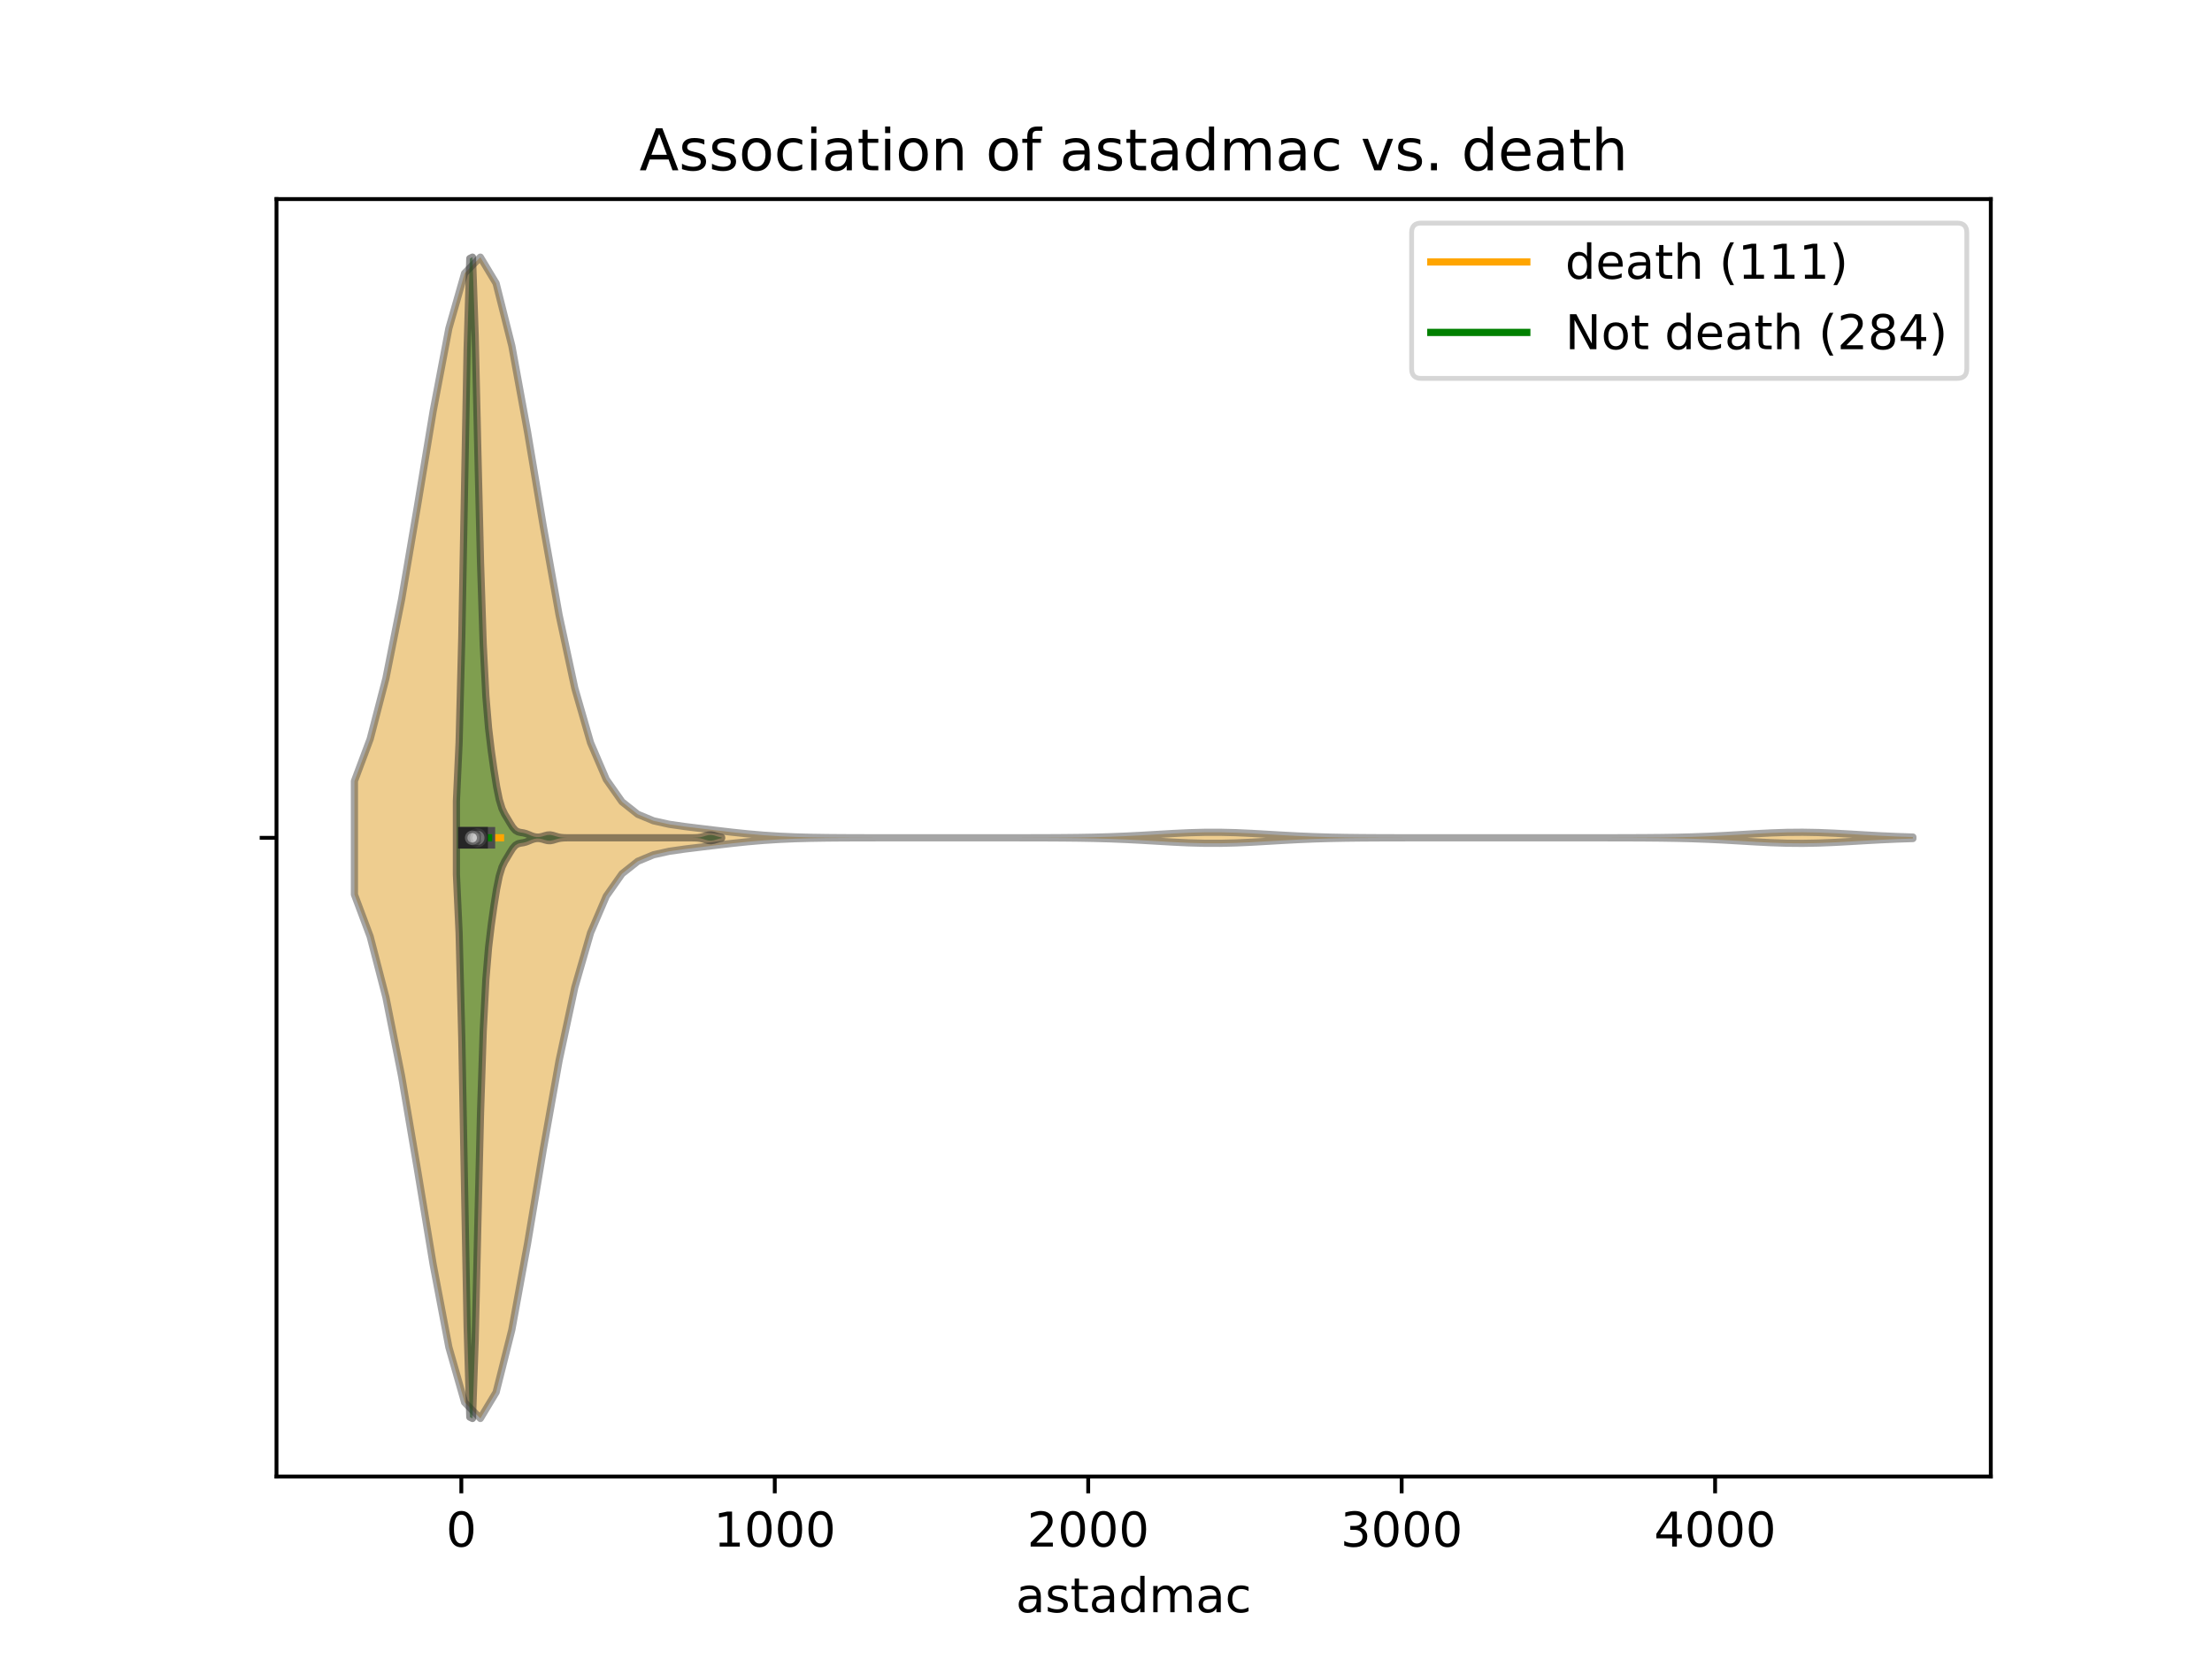<?xml version="1.0" encoding="utf-8" standalone="no"?>
<!DOCTYPE svg PUBLIC "-//W3C//DTD SVG 1.1//EN"
  "http://www.w3.org/Graphics/SVG/1.1/DTD/svg11.dtd">
<!-- Created with matplotlib (https://matplotlib.org/) -->
<svg height="345.6pt" version="1.1" viewBox="0 0 460.8 345.6" width="460.8pt" xmlns="http://www.w3.org/2000/svg" xmlns:xlink="http://www.w3.org/1999/xlink">
 <defs>
  <style type="text/css">
*{stroke-linecap:butt;stroke-linejoin:round;}
  </style>
 </defs>
 <g id="figure_1">
  <g id="patch_1">
   <path d="M 0 345.6 
L 460.8 345.6 
L 460.8 0 
L 0 0 
z
" style="fill:#ffffff;"/>
  </g>
  <g id="axes_1">
   <g id="patch_2">
    <path d="M 57.6 307.584 
L 414.72 307.584 
L 414.72 41.472 
L 57.6 41.472 
z
" style="fill:#ffffff;"/>
   </g>
   <g id="PolyCollection_1">
    <defs>
     <path d="M 73.833 -159.259 
L 73.833 -182.885 
L 77.112 -191.647 
L 80.391 -204.292 
L 83.671 -220.801 
L 86.95 -240.101 
L 90.229 -259.94 
L 93.509 -277.203 
L 96.788 -288.679 
L 100.067 -292.032 
L 103.347 -286.584 
L 106.626 -273.542 
L 109.905 -255.574 
L 113.185 -235.929 
L 116.464 -217.51 
L 119.743 -202.235 
L 123.023 -190.87 
L 126.302 -183.228 
L 129.581 -178.566 
L 132.861 -175.967 
L 136.14 -174.608 
L 139.42 -173.881 
L 142.699 -173.411 
L 145.978 -173.01 
L 149.258 -172.616 
L 152.537 -172.233 
L 155.816 -171.89 
L 159.096 -171.609 
L 162.375 -171.4 
L 165.654 -171.259 
L 168.934 -171.171 
L 172.213 -171.12 
L 175.492 -171.094 
L 178.772 -171.081 
L 182.051 -171.076 
L 185.33 -171.073 
L 188.61 -171.072 
L 191.889 -171.072 
L 195.168 -171.072 
L 198.448 -171.072 
L 201.727 -171.072 
L 205.006 -171.072 
L 208.286 -171.073 
L 211.565 -171.075 
L 214.844 -171.079 
L 218.124 -171.087 
L 221.403 -171.106 
L 224.682 -171.14 
L 227.962 -171.199 
L 231.241 -171.291 
L 234.52 -171.421 
L 237.8 -171.589 
L 241.079 -171.78 
L 244.358 -171.969 
L 247.638 -172.124 
L 250.917 -172.213 
L 254.196 -172.219 
L 257.476 -172.138 
L 260.755 -171.989 
L 264.034 -171.802 
L 267.314 -171.61 
L 270.593 -171.439 
L 273.872 -171.304 
L 277.152 -171.207 
L 280.431 -171.145 
L 283.71 -171.109 
L 286.99 -171.089 
L 290.269 -171.079 
L 293.548 -171.075 
L 296.828 -171.073 
L 300.107 -171.072 
L 303.386 -171.072 
L 306.666 -171.072 
L 309.945 -171.072 
L 313.224 -171.072 
L 316.504 -171.072 
L 319.783 -171.072 
L 323.062 -171.072 
L 326.342 -171.072 
L 329.621 -171.073 
L 332.9 -171.074 
L 336.18 -171.077 
L 339.459 -171.085 
L 342.739 -171.1 
L 346.018 -171.129 
L 349.297 -171.181 
L 352.577 -171.264 
L 355.856 -171.384 
L 359.135 -171.543 
L 362.415 -171.73 
L 365.694 -171.923 
L 368.973 -172.089 
L 372.253 -172.198 
L 375.532 -172.226 
L 378.811 -172.166 
L 382.091 -172.032 
L 385.37 -171.852 
L 388.649 -171.658 
L 391.929 -171.48 
L 395.208 -171.334 
L 398.487 -171.228 
L 398.487 -170.916 
L 398.487 -170.916 
L 395.208 -170.81 
L 391.929 -170.664 
L 388.649 -170.486 
L 385.37 -170.292 
L 382.091 -170.112 
L 378.811 -169.978 
L 375.532 -169.918 
L 372.253 -169.946 
L 368.973 -170.055 
L 365.694 -170.221 
L 362.415 -170.414 
L 359.135 -170.601 
L 355.856 -170.76 
L 352.577 -170.88 
L 349.297 -170.963 
L 346.018 -171.015 
L 342.739 -171.044 
L 339.459 -171.059 
L 336.18 -171.067 
L 332.9 -171.07 
L 329.621 -171.071 
L 326.342 -171.072 
L 323.062 -171.072 
L 319.783 -171.072 
L 316.504 -171.072 
L 313.224 -171.072 
L 309.945 -171.072 
L 306.666 -171.072 
L 303.386 -171.072 
L 300.107 -171.072 
L 296.828 -171.071 
L 293.548 -171.069 
L 290.269 -171.065 
L 286.99 -171.055 
L 283.71 -171.035 
L 280.431 -170.999 
L 277.152 -170.937 
L 273.872 -170.84 
L 270.593 -170.705 
L 267.314 -170.534 
L 264.034 -170.342 
L 260.755 -170.155 
L 257.476 -170.006 
L 254.196 -169.925 
L 250.917 -169.931 
L 247.638 -170.02 
L 244.358 -170.175 
L 241.079 -170.364 
L 237.8 -170.555 
L 234.52 -170.723 
L 231.241 -170.853 
L 227.962 -170.945 
L 224.682 -171.004 
L 221.403 -171.038 
L 218.124 -171.057 
L 214.844 -171.065 
L 211.565 -171.069 
L 208.286 -171.071 
L 205.006 -171.072 
L 201.727 -171.072 
L 198.448 -171.072 
L 195.168 -171.072 
L 191.889 -171.072 
L 188.61 -171.072 
L 185.33 -171.071 
L 182.051 -171.068 
L 178.772 -171.063 
L 175.492 -171.05 
L 172.213 -171.024 
L 168.934 -170.973 
L 165.654 -170.885 
L 162.375 -170.744 
L 159.096 -170.535 
L 155.816 -170.254 
L 152.537 -169.911 
L 149.258 -169.528 
L 145.978 -169.134 
L 142.699 -168.733 
L 139.42 -168.263 
L 136.14 -167.536 
L 132.861 -166.177 
L 129.581 -163.578 
L 126.302 -158.916 
L 123.023 -151.274 
L 119.743 -139.909 
L 116.464 -124.634 
L 113.185 -106.215 
L 109.905 -86.57 
L 106.626 -68.602 
L 103.347 -55.56 
L 100.067 -50.112 
L 96.788 -53.465 
L 93.509 -64.941 
L 90.229 -82.204 
L 86.95 -102.043 
L 83.671 -121.343 
L 80.391 -137.852 
L 77.112 -150.497 
L 73.833 -159.259 
z
" id="mca52524397" style="stroke:#4c4c4c;stroke-opacity:0.5;stroke-width:1.5;"/>
    </defs>
    <g clip-path="url(#pc59c4e4e26)">
     <use style="fill:#df9c20;fill-opacity:0.5;stroke:#4c4c4c;stroke-opacity:0.5;stroke-width:1.5;" x="0" xlink:href="#mca52524397" y="345.6"/>
    </g>
   </g>
   <g id="PolyCollection_2">
    <defs>
     <path d="M 95.08 -163.425 
L 95.08 -178.719 
L 95.638 -190.871 
L 96.196 -212.736 
L 96.754 -242.799 
L 97.312 -272.95 
L 97.87 -291.759 
L 98.428 -292.032 
L 98.987 -275.699 
L 99.545 -251.487 
L 100.103 -228.445 
L 100.661 -211.375 
L 101.219 -200.554 
L 101.777 -193.917 
L 102.336 -189.236 
L 102.894 -185.257 
L 103.452 -181.762 
L 104.01 -179.022 
L 104.568 -177.183 
L 105.126 -176.017 
L 105.685 -175.094 
L 106.243 -174.155 
L 106.801 -173.269 
L 107.359 -172.633 
L 107.917 -172.307 
L 108.475 -172.179 
L 109.033 -172.092 
L 109.592 -171.947 
L 110.15 -171.731 
L 110.708 -171.495 
L 111.266 -171.307 
L 111.824 -171.213 
L 112.382 -171.23 
L 112.941 -171.344 
L 113.499 -171.511 
L 114.057 -171.65 
L 114.615 -171.679 
L 115.173 -171.577 
L 115.731 -171.406 
L 116.29 -171.247 
L 116.848 -171.145 
L 117.406 -171.096 
L 117.964 -171.078 
L 118.522 -171.073 
L 119.08 -171.072 
L 119.639 -171.072 
L 120.197 -171.072 
L 120.755 -171.072 
L 121.313 -171.072 
L 121.871 -171.072 
L 122.429 -171.072 
L 122.987 -171.072 
L 123.546 -171.072 
L 124.104 -171.072 
L 124.662 -171.072 
L 125.22 -171.072 
L 125.778 -171.072 
L 126.336 -171.072 
L 126.895 -171.072 
L 127.453 -171.072 
L 128.011 -171.072 
L 128.569 -171.072 
L 129.127 -171.072 
L 129.685 -171.072 
L 130.244 -171.072 
L 130.802 -171.072 
L 131.36 -171.072 
L 131.918 -171.072 
L 132.476 -171.072 
L 133.034 -171.072 
L 133.592 -171.072 
L 134.151 -171.072 
L 134.709 -171.072 
L 135.267 -171.072 
L 135.825 -171.072 
L 136.383 -171.072 
L 136.941 -171.072 
L 137.5 -171.072 
L 138.058 -171.072 
L 138.616 -171.072 
L 139.174 -171.072 
L 139.732 -171.072 
L 140.29 -171.072 
L 140.849 -171.072 
L 141.407 -171.072 
L 141.965 -171.072 
L 142.523 -171.072 
L 143.081 -171.072 
L 143.639 -171.073 
L 144.198 -171.075 
L 144.756 -171.084 
L 145.314 -171.113 
L 145.872 -171.184 
L 146.43 -171.314 
L 146.988 -171.487 
L 147.546 -171.637 
L 148.105 -171.683 
L 148.663 -171.596 
L 149.221 -171.429 
L 149.779 -171.265 
L 150.337 -171.155 
L 150.337 -170.989 
L 150.337 -170.989 
L 149.779 -170.879 
L 149.221 -170.715 
L 148.663 -170.548 
L 148.105 -170.461 
L 147.546 -170.507 
L 146.988 -170.657 
L 146.43 -170.83 
L 145.872 -170.96 
L 145.314 -171.031 
L 144.756 -171.06 
L 144.198 -171.069 
L 143.639 -171.071 
L 143.081 -171.072 
L 142.523 -171.072 
L 141.965 -171.072 
L 141.407 -171.072 
L 140.849 -171.072 
L 140.29 -171.072 
L 139.732 -171.072 
L 139.174 -171.072 
L 138.616 -171.072 
L 138.058 -171.072 
L 137.5 -171.072 
L 136.941 -171.072 
L 136.383 -171.072 
L 135.825 -171.072 
L 135.267 -171.072 
L 134.709 -171.072 
L 134.151 -171.072 
L 133.592 -171.072 
L 133.034 -171.072 
L 132.476 -171.072 
L 131.918 -171.072 
L 131.36 -171.072 
L 130.802 -171.072 
L 130.244 -171.072 
L 129.685 -171.072 
L 129.127 -171.072 
L 128.569 -171.072 
L 128.011 -171.072 
L 127.453 -171.072 
L 126.895 -171.072 
L 126.336 -171.072 
L 125.778 -171.072 
L 125.22 -171.072 
L 124.662 -171.072 
L 124.104 -171.072 
L 123.546 -171.072 
L 122.987 -171.072 
L 122.429 -171.072 
L 121.871 -171.072 
L 121.313 -171.072 
L 120.755 -171.072 
L 120.197 -171.072 
L 119.639 -171.072 
L 119.08 -171.072 
L 118.522 -171.071 
L 117.964 -171.066 
L 117.406 -171.048 
L 116.848 -170.999 
L 116.29 -170.897 
L 115.731 -170.738 
L 115.173 -170.567 
L 114.615 -170.465 
L 114.057 -170.494 
L 113.499 -170.633 
L 112.941 -170.8 
L 112.382 -170.914 
L 111.824 -170.931 
L 111.266 -170.837 
L 110.708 -170.649 
L 110.15 -170.413 
L 109.592 -170.197 
L 109.033 -170.052 
L 108.475 -169.965 
L 107.917 -169.837 
L 107.359 -169.511 
L 106.801 -168.875 
L 106.243 -167.989 
L 105.685 -167.05 
L 105.126 -166.127 
L 104.568 -164.961 
L 104.01 -163.122 
L 103.452 -160.382 
L 102.894 -156.887 
L 102.336 -152.908 
L 101.777 -148.227 
L 101.219 -141.59 
L 100.661 -130.769 
L 100.103 -113.699 
L 99.545 -90.657 
L 98.987 -66.445 
L 98.428 -50.112 
L 97.87 -50.385 
L 97.312 -69.194 
L 96.754 -99.345 
L 96.196 -129.408 
L 95.638 -151.273 
L 95.08 -163.425 
z
" id="mc58bfc6f1c" style="stroke:#262626;stroke-opacity:0.5;stroke-width:1.5;"/>
    </defs>
    <g clip-path="url(#pc59c4e4e26)">
     <use style="fill:#107010;fill-opacity:0.5;stroke:#262626;stroke-opacity:0.5;stroke-width:1.5;" x="0" xlink:href="#mc58bfc6f1c" y="345.6"/>
    </g>
   </g>
   <g id="matplotlib.axis_1">
    <g id="xtick_1">
     <g id="line2d_1">
      <defs>
       <path d="M 0 0 
L 0 3.5 
" id="ma79bd27749" style="stroke:#000000;stroke-width:0.8;"/>
      </defs>
      <g>
       <use style="stroke:#000000;stroke-width:0.8;" x="96.104" xlink:href="#ma79bd27749" y="307.584"/>
      </g>
     </g>
     <g id="text_1">
      <!-- 0 -->
      <defs>
       <path d="M 31.781 66.406 
Q 24.172 66.406 20.328 58.906 
Q 16.5 51.422 16.5 36.375 
Q 16.5 21.391 20.328 13.891 
Q 24.172 6.391 31.781 6.391 
Q 39.453 6.391 43.281 13.891 
Q 47.125 21.391 47.125 36.375 
Q 47.125 51.422 43.281 58.906 
Q 39.453 66.406 31.781 66.406 
z
M 31.781 74.219 
Q 44.047 74.219 50.516 64.516 
Q 56.984 54.828 56.984 36.375 
Q 56.984 17.969 50.516 8.266 
Q 44.047 -1.422 31.781 -1.422 
Q 19.531 -1.422 13.062 8.266 
Q 6.594 17.969 6.594 36.375 
Q 6.594 54.828 13.062 64.516 
Q 19.531 74.219 31.781 74.219 
z
" id="DejaVuSans-48"/>
      </defs>
      <g transform="translate(92.922 322.182)scale(0.1 -0.1)">
       <use xlink:href="#DejaVuSans-48"/>
      </g>
     </g>
    </g>
    <g id="xtick_2">
     <g id="line2d_2">
      <g>
       <use style="stroke:#000000;stroke-width:0.8;" x="161.399" xlink:href="#ma79bd27749" y="307.584"/>
      </g>
     </g>
     <g id="text_2">
      <!-- 1000 -->
      <defs>
       <path d="M 12.406 8.297 
L 28.516 8.297 
L 28.516 63.922 
L 10.984 60.406 
L 10.984 69.391 
L 28.422 72.906 
L 38.281 72.906 
L 38.281 8.297 
L 54.391 8.297 
L 54.391 0 
L 12.406 0 
z
" id="DejaVuSans-49"/>
      </defs>
      <g transform="translate(148.674 322.182)scale(0.1 -0.1)">
       <use xlink:href="#DejaVuSans-49"/>
       <use x="63.623" xlink:href="#DejaVuSans-48"/>
       <use x="127.246" xlink:href="#DejaVuSans-48"/>
       <use x="190.869" xlink:href="#DejaVuSans-48"/>
      </g>
     </g>
    </g>
    <g id="xtick_3">
     <g id="line2d_3">
      <g>
       <use style="stroke:#000000;stroke-width:0.8;" x="226.695" xlink:href="#ma79bd27749" y="307.584"/>
      </g>
     </g>
     <g id="text_3">
      <!-- 2000 -->
      <defs>
       <path d="M 19.188 8.297 
L 53.609 8.297 
L 53.609 0 
L 7.328 0 
L 7.328 8.297 
Q 12.938 14.109 22.625 23.891 
Q 32.328 33.688 34.812 36.531 
Q 39.547 41.844 41.422 45.531 
Q 43.312 49.219 43.312 52.781 
Q 43.312 58.594 39.234 62.25 
Q 35.156 65.922 28.609 65.922 
Q 23.969 65.922 18.812 64.312 
Q 13.672 62.703 7.812 59.422 
L 7.812 69.391 
Q 13.766 71.781 18.938 73 
Q 24.125 74.219 28.422 74.219 
Q 39.75 74.219 46.484 68.547 
Q 53.219 62.891 53.219 53.422 
Q 53.219 48.922 51.531 44.891 
Q 49.859 40.875 45.406 35.406 
Q 44.188 33.984 37.641 27.219 
Q 31.109 20.453 19.188 8.297 
z
" id="DejaVuSans-50"/>
      </defs>
      <g transform="translate(213.97 322.182)scale(0.1 -0.1)">
       <use xlink:href="#DejaVuSans-50"/>
       <use x="63.623" xlink:href="#DejaVuSans-48"/>
       <use x="127.246" xlink:href="#DejaVuSans-48"/>
       <use x="190.869" xlink:href="#DejaVuSans-48"/>
      </g>
     </g>
    </g>
    <g id="xtick_4">
     <g id="line2d_4">
      <g>
       <use style="stroke:#000000;stroke-width:0.8;" x="291.991" xlink:href="#ma79bd27749" y="307.584"/>
      </g>
     </g>
     <g id="text_4">
      <!-- 3000 -->
      <defs>
       <path d="M 40.578 39.312 
Q 47.656 37.797 51.625 33 
Q 55.609 28.219 55.609 21.188 
Q 55.609 10.406 48.188 4.484 
Q 40.766 -1.422 27.094 -1.422 
Q 22.516 -1.422 17.656 -0.516 
Q 12.797 0.391 7.625 2.203 
L 7.625 11.719 
Q 11.719 9.328 16.594 8.109 
Q 21.484 6.891 26.812 6.891 
Q 36.078 6.891 40.938 10.547 
Q 45.797 14.203 45.797 21.188 
Q 45.797 27.641 41.281 31.266 
Q 36.766 34.906 28.719 34.906 
L 20.219 34.906 
L 20.219 43.016 
L 29.109 43.016 
Q 36.375 43.016 40.234 45.922 
Q 44.094 48.828 44.094 54.297 
Q 44.094 59.906 40.109 62.906 
Q 36.141 65.922 28.719 65.922 
Q 24.656 65.922 20.016 65.031 
Q 15.375 64.156 9.812 62.312 
L 9.812 71.094 
Q 15.438 72.656 20.344 73.438 
Q 25.25 74.219 29.594 74.219 
Q 40.828 74.219 47.359 69.109 
Q 53.906 64.016 53.906 55.328 
Q 53.906 49.266 50.438 45.094 
Q 46.969 40.922 40.578 39.312 
z
" id="DejaVuSans-51"/>
      </defs>
      <g transform="translate(279.266 322.182)scale(0.1 -0.1)">
       <use xlink:href="#DejaVuSans-51"/>
       <use x="63.623" xlink:href="#DejaVuSans-48"/>
       <use x="127.246" xlink:href="#DejaVuSans-48"/>
       <use x="190.869" xlink:href="#DejaVuSans-48"/>
      </g>
     </g>
    </g>
    <g id="xtick_5">
     <g id="line2d_5">
      <g>
       <use style="stroke:#000000;stroke-width:0.8;" x="357.287" xlink:href="#ma79bd27749" y="307.584"/>
      </g>
     </g>
     <g id="text_5">
      <!-- 4000 -->
      <defs>
       <path d="M 37.797 64.312 
L 12.891 25.391 
L 37.797 25.391 
z
M 35.203 72.906 
L 47.609 72.906 
L 47.609 25.391 
L 58.016 25.391 
L 58.016 17.188 
L 47.609 17.188 
L 47.609 0 
L 37.797 0 
L 37.797 17.188 
L 4.891 17.188 
L 4.891 26.703 
z
" id="DejaVuSans-52"/>
      </defs>
      <g transform="translate(344.562 322.182)scale(0.1 -0.1)">
       <use xlink:href="#DejaVuSans-52"/>
       <use x="63.623" xlink:href="#DejaVuSans-48"/>
       <use x="127.246" xlink:href="#DejaVuSans-48"/>
       <use x="190.869" xlink:href="#DejaVuSans-48"/>
      </g>
     </g>
    </g>
    <g id="text_6">
     <!-- astadmac -->
     <defs>
      <path d="M 34.281 27.484 
Q 23.391 27.484 19.188 25 
Q 14.984 22.516 14.984 16.5 
Q 14.984 11.719 18.141 8.906 
Q 21.297 6.109 26.703 6.109 
Q 34.188 6.109 38.703 11.406 
Q 43.219 16.703 43.219 25.484 
L 43.219 27.484 
z
M 52.203 31.203 
L 52.203 0 
L 43.219 0 
L 43.219 8.297 
Q 40.141 3.328 35.547 0.953 
Q 30.953 -1.422 24.312 -1.422 
Q 15.922 -1.422 10.953 3.297 
Q 6 8.016 6 15.922 
Q 6 25.141 12.172 29.828 
Q 18.359 34.516 30.609 34.516 
L 43.219 34.516 
L 43.219 35.406 
Q 43.219 41.609 39.141 45 
Q 35.062 48.391 27.688 48.391 
Q 23 48.391 18.547 47.266 
Q 14.109 46.141 10.016 43.891 
L 10.016 52.203 
Q 14.938 54.109 19.578 55.047 
Q 24.219 56 28.609 56 
Q 40.484 56 46.344 49.844 
Q 52.203 43.703 52.203 31.203 
z
" id="DejaVuSans-97"/>
      <path d="M 44.281 53.078 
L 44.281 44.578 
Q 40.484 46.531 36.375 47.5 
Q 32.281 48.484 27.875 48.484 
Q 21.188 48.484 17.844 46.438 
Q 14.5 44.391 14.5 40.281 
Q 14.5 37.156 16.891 35.375 
Q 19.281 33.594 26.516 31.984 
L 29.594 31.297 
Q 39.156 29.25 43.188 25.516 
Q 47.219 21.781 47.219 15.094 
Q 47.219 7.469 41.188 3.016 
Q 35.156 -1.422 24.609 -1.422 
Q 20.219 -1.422 15.453 -0.562 
Q 10.688 0.297 5.422 2 
L 5.422 11.281 
Q 10.406 8.688 15.234 7.391 
Q 20.062 6.109 24.812 6.109 
Q 31.156 6.109 34.562 8.281 
Q 37.984 10.453 37.984 14.406 
Q 37.984 18.062 35.516 20.016 
Q 33.062 21.969 24.703 23.781 
L 21.578 24.516 
Q 13.234 26.266 9.516 29.906 
Q 5.812 33.547 5.812 39.891 
Q 5.812 47.609 11.281 51.797 
Q 16.75 56 26.812 56 
Q 31.781 56 36.172 55.266 
Q 40.578 54.547 44.281 53.078 
z
" id="DejaVuSans-115"/>
      <path d="M 18.312 70.219 
L 18.312 54.688 
L 36.812 54.688 
L 36.812 47.703 
L 18.312 47.703 
L 18.312 18.016 
Q 18.312 11.328 20.141 9.422 
Q 21.969 7.516 27.594 7.516 
L 36.812 7.516 
L 36.812 0 
L 27.594 0 
Q 17.188 0 13.234 3.875 
Q 9.281 7.766 9.281 18.016 
L 9.281 47.703 
L 2.688 47.703 
L 2.688 54.688 
L 9.281 54.688 
L 9.281 70.219 
z
" id="DejaVuSans-116"/>
      <path d="M 45.406 46.391 
L 45.406 75.984 
L 54.391 75.984 
L 54.391 0 
L 45.406 0 
L 45.406 8.203 
Q 42.578 3.328 38.25 0.953 
Q 33.938 -1.422 27.875 -1.422 
Q 17.969 -1.422 11.734 6.484 
Q 5.516 14.406 5.516 27.297 
Q 5.516 40.188 11.734 48.094 
Q 17.969 56 27.875 56 
Q 33.938 56 38.25 53.625 
Q 42.578 51.266 45.406 46.391 
z
M 14.797 27.297 
Q 14.797 17.391 18.875 11.75 
Q 22.953 6.109 30.078 6.109 
Q 37.203 6.109 41.297 11.75 
Q 45.406 17.391 45.406 27.297 
Q 45.406 37.203 41.297 42.844 
Q 37.203 48.484 30.078 48.484 
Q 22.953 48.484 18.875 42.844 
Q 14.797 37.203 14.797 27.297 
z
" id="DejaVuSans-100"/>
      <path d="M 52 44.188 
Q 55.375 50.25 60.062 53.125 
Q 64.75 56 71.094 56 
Q 79.641 56 84.281 50.016 
Q 88.922 44.047 88.922 33.016 
L 88.922 0 
L 79.891 0 
L 79.891 32.719 
Q 79.891 40.578 77.094 44.375 
Q 74.312 48.188 68.609 48.188 
Q 61.625 48.188 57.562 43.547 
Q 53.516 38.922 53.516 30.906 
L 53.516 0 
L 44.484 0 
L 44.484 32.719 
Q 44.484 40.625 41.703 44.406 
Q 38.922 48.188 33.109 48.188 
Q 26.219 48.188 22.156 43.531 
Q 18.109 38.875 18.109 30.906 
L 18.109 0 
L 9.078 0 
L 9.078 54.688 
L 18.109 54.688 
L 18.109 46.188 
Q 21.188 51.219 25.484 53.609 
Q 29.781 56 35.688 56 
Q 41.656 56 45.828 52.969 
Q 50 49.953 52 44.188 
z
" id="DejaVuSans-109"/>
      <path d="M 48.781 52.594 
L 48.781 44.188 
Q 44.969 46.297 41.141 47.344 
Q 37.312 48.391 33.406 48.391 
Q 24.656 48.391 19.812 42.844 
Q 14.984 37.312 14.984 27.297 
Q 14.984 17.281 19.812 11.734 
Q 24.656 6.203 33.406 6.203 
Q 37.312 6.203 41.141 7.25 
Q 44.969 8.297 48.781 10.406 
L 48.781 2.094 
Q 45.016 0.344 40.984 -0.531 
Q 36.969 -1.422 32.422 -1.422 
Q 20.062 -1.422 12.781 6.344 
Q 5.516 14.109 5.516 27.297 
Q 5.516 40.672 12.859 48.328 
Q 20.219 56 33.016 56 
Q 37.156 56 41.109 55.141 
Q 45.062 54.297 48.781 52.594 
z
" id="DejaVuSans-99"/>
     </defs>
     <g transform="translate(211.609 335.861)scale(0.1 -0.1)">
      <use xlink:href="#DejaVuSans-97"/>
      <use x="61.279" xlink:href="#DejaVuSans-115"/>
      <use x="113.379" xlink:href="#DejaVuSans-116"/>
      <use x="152.588" xlink:href="#DejaVuSans-97"/>
      <use x="213.867" xlink:href="#DejaVuSans-100"/>
      <use x="277.344" xlink:href="#DejaVuSans-109"/>
      <use x="374.756" xlink:href="#DejaVuSans-97"/>
      <use x="436.035" xlink:href="#DejaVuSans-99"/>
     </g>
    </g>
   </g>
   <g id="matplotlib.axis_2">
    <g id="ytick_1">
     <g id="line2d_6">
      <defs>
       <path d="M 0 0 
L -3.5 0 
" id="mb922e4da2a" style="stroke:#000000;stroke-width:0.8;"/>
      </defs>
      <g>
       <use style="stroke:#000000;stroke-width:0.8;" x="57.6" xlink:href="#mb922e4da2a" y="174.528"/>
      </g>
     </g>
    </g>
   </g>
   <g id="line2d_7">
    <path clip-path="url(#pc59c4e4e26)" d="M 97.403 174.528 
L 104.266 174.528 
" style="fill:none;stroke:#ffa500;stroke-linecap:square;stroke-width:1.5;"/>
   </g>
   <g id="line2d_8">
    <path clip-path="url(#pc59c4e4e26)" d="M 97.899 174.528 
L 100.903 174.528 
" style="fill:none;stroke:#4c4c4c;stroke-linecap:square;stroke-width:4.5;"/>
   </g>
   <g id="line2d_9">
    <path clip-path="url(#pc59c4e4e26)" d="M 97.403 174.528 
L 101.784 174.528 
" style="fill:none;stroke:#008000;stroke-linecap:square;stroke-width:1.5;"/>
   </g>
   <g id="line2d_10">
    <path clip-path="url(#pc59c4e4e26)" d="M 97.671 174.528 
L 99.385 174.528 
" style="fill:none;stroke:#262626;stroke-linecap:square;stroke-width:4.5;"/>
   </g>
   <g id="patch_3">
    <path d="M 57.6 307.584 
L 57.6 41.472 
" style="fill:none;stroke:#000000;stroke-linecap:square;stroke-linejoin:miter;stroke-width:0.8;"/>
   </g>
   <g id="patch_4">
    <path d="M 414.72 307.584 
L 414.72 41.472 
" style="fill:none;stroke:#000000;stroke-linecap:square;stroke-linejoin:miter;stroke-width:0.8;"/>
   </g>
   <g id="patch_5">
    <path d="M 57.6 307.584 
L 414.72 307.584 
" style="fill:none;stroke:#000000;stroke-linecap:square;stroke-linejoin:miter;stroke-width:0.8;"/>
   </g>
   <g id="patch_6">
    <path d="M 57.6 41.472 
L 414.72 41.472 
" style="fill:none;stroke:#000000;stroke-linecap:square;stroke-linejoin:miter;stroke-width:0.8;"/>
   </g>
   <g id="PathCollection_1">
    <defs>
     <path d="M 0 1.5 
C 0.398 1.5 0.779 1.342 1.061 1.061 
C 1.342 0.779 1.5 0.398 1.5 0 
C 1.5 -0.398 1.342 -0.779 1.061 -1.061 
C 0.779 -1.342 0.398 -1.5 0 -1.5 
C -0.398 -1.5 -0.779 -1.342 -1.061 -1.061 
C -1.342 -0.779 -1.5 -0.398 -1.5 0 
C -1.5 0.398 -1.342 0.779 -1.061 1.061 
C -0.779 1.342 -0.398 1.5 0 1.5 
z
" id="m52e319fa5d" style="stroke:#4c4c4c;stroke-opacity:0.5;"/>
    </defs>
    <g clip-path="url(#pc59c4e4e26)">
     <use style="fill:#ffffff;fill-opacity:0.5;stroke:#4c4c4c;stroke-opacity:0.5;" x="99.434" xlink:href="#m52e319fa5d" y="174.528"/>
    </g>
   </g>
   <g id="PathCollection_2">
    <defs>
     <path d="M 0 1.5 
C 0.398 1.5 0.779 1.342 1.061 1.061 
C 1.342 0.779 1.5 0.398 1.5 0 
C 1.5 -0.398 1.342 -0.779 1.061 -1.061 
C 0.779 -1.342 0.398 -1.5 0 -1.5 
C -0.398 -1.5 -0.779 -1.342 -1.061 -1.061 
C -1.342 -0.779 -1.5 -0.398 -1.5 0 
C -1.5 0.398 -1.342 0.779 -1.061 1.061 
C -0.779 1.342 -0.398 1.5 0 1.5 
z
" id="m1cde447fd3" style="stroke:#262626;stroke-opacity:0.5;"/>
    </defs>
    <g clip-path="url(#pc59c4e4e26)">
     <use style="fill:#ffffff;fill-opacity:0.5;stroke:#262626;stroke-opacity:0.5;" x="98.356" xlink:href="#m1cde447fd3" y="174.528"/>
    </g>
   </g>
   <g id="text_7">
    <!-- Association of astadmac vs. death -->
    <defs>
     <path d="M 34.188 63.188 
L 20.797 26.906 
L 47.609 26.906 
z
M 28.609 72.906 
L 39.797 72.906 
L 67.578 0 
L 57.328 0 
L 50.688 18.703 
L 17.828 18.703 
L 11.188 0 
L 0.781 0 
z
" id="DejaVuSans-65"/>
     <path d="M 30.609 48.391 
Q 23.391 48.391 19.188 42.75 
Q 14.984 37.109 14.984 27.297 
Q 14.984 17.484 19.156 11.844 
Q 23.344 6.203 30.609 6.203 
Q 37.797 6.203 41.984 11.859 
Q 46.188 17.531 46.188 27.297 
Q 46.188 37.016 41.984 42.703 
Q 37.797 48.391 30.609 48.391 
z
M 30.609 56 
Q 42.328 56 49.016 48.375 
Q 55.719 40.766 55.719 27.297 
Q 55.719 13.875 49.016 6.219 
Q 42.328 -1.422 30.609 -1.422 
Q 18.844 -1.422 12.172 6.219 
Q 5.516 13.875 5.516 27.297 
Q 5.516 40.766 12.172 48.375 
Q 18.844 56 30.609 56 
z
" id="DejaVuSans-111"/>
     <path d="M 9.422 54.688 
L 18.406 54.688 
L 18.406 0 
L 9.422 0 
z
M 9.422 75.984 
L 18.406 75.984 
L 18.406 64.594 
L 9.422 64.594 
z
" id="DejaVuSans-105"/>
     <path d="M 54.891 33.016 
L 54.891 0 
L 45.906 0 
L 45.906 32.719 
Q 45.906 40.484 42.875 44.328 
Q 39.844 48.188 33.797 48.188 
Q 26.516 48.188 22.312 43.547 
Q 18.109 38.922 18.109 30.906 
L 18.109 0 
L 9.078 0 
L 9.078 54.688 
L 18.109 54.688 
L 18.109 46.188 
Q 21.344 51.125 25.703 53.562 
Q 30.078 56 35.797 56 
Q 45.219 56 50.047 50.172 
Q 54.891 44.344 54.891 33.016 
z
" id="DejaVuSans-110"/>
     <path id="DejaVuSans-32"/>
     <path d="M 37.109 75.984 
L 37.109 68.5 
L 28.516 68.5 
Q 23.688 68.5 21.797 66.547 
Q 19.922 64.594 19.922 59.516 
L 19.922 54.688 
L 34.719 54.688 
L 34.719 47.703 
L 19.922 47.703 
L 19.922 0 
L 10.891 0 
L 10.891 47.703 
L 2.297 47.703 
L 2.297 54.688 
L 10.891 54.688 
L 10.891 58.5 
Q 10.891 67.625 15.141 71.797 
Q 19.391 75.984 28.609 75.984 
z
" id="DejaVuSans-102"/>
     <path d="M 2.984 54.688 
L 12.5 54.688 
L 29.594 8.797 
L 46.688 54.688 
L 56.203 54.688 
L 35.688 0 
L 23.484 0 
z
" id="DejaVuSans-118"/>
     <path d="M 10.688 12.406 
L 21 12.406 
L 21 0 
L 10.688 0 
z
" id="DejaVuSans-46"/>
     <path d="M 56.203 29.594 
L 56.203 25.203 
L 14.891 25.203 
Q 15.484 15.922 20.484 11.062 
Q 25.484 6.203 34.422 6.203 
Q 39.594 6.203 44.453 7.469 
Q 49.312 8.734 54.109 11.281 
L 54.109 2.781 
Q 49.266 0.734 44.188 -0.344 
Q 39.109 -1.422 33.891 -1.422 
Q 20.797 -1.422 13.156 6.188 
Q 5.516 13.812 5.516 26.812 
Q 5.516 40.234 12.766 48.109 
Q 20.016 56 32.328 56 
Q 43.359 56 49.781 48.891 
Q 56.203 41.797 56.203 29.594 
z
M 47.219 32.234 
Q 47.125 39.594 43.094 43.984 
Q 39.062 48.391 32.422 48.391 
Q 24.906 48.391 20.391 44.141 
Q 15.875 39.891 15.188 32.172 
z
" id="DejaVuSans-101"/>
     <path d="M 54.891 33.016 
L 54.891 0 
L 45.906 0 
L 45.906 32.719 
Q 45.906 40.484 42.875 44.328 
Q 39.844 48.188 33.797 48.188 
Q 26.516 48.188 22.312 43.547 
Q 18.109 38.922 18.109 30.906 
L 18.109 0 
L 9.078 0 
L 9.078 75.984 
L 18.109 75.984 
L 18.109 46.188 
Q 21.344 51.125 25.703 53.562 
Q 30.078 56 35.797 56 
Q 45.219 56 50.047 50.172 
Q 54.891 44.344 54.891 33.016 
z
" id="DejaVuSans-104"/>
    </defs>
    <g transform="translate(133.209 35.472)scale(0.12 -0.12)">
     <use xlink:href="#DejaVuSans-65"/>
     <use x="68.408" xlink:href="#DejaVuSans-115"/>
     <use x="120.508" xlink:href="#DejaVuSans-115"/>
     <use x="172.607" xlink:href="#DejaVuSans-111"/>
     <use x="233.789" xlink:href="#DejaVuSans-99"/>
     <use x="288.77" xlink:href="#DejaVuSans-105"/>
     <use x="316.553" xlink:href="#DejaVuSans-97"/>
     <use x="377.832" xlink:href="#DejaVuSans-116"/>
     <use x="417.041" xlink:href="#DejaVuSans-105"/>
     <use x="444.824" xlink:href="#DejaVuSans-111"/>
     <use x="506.006" xlink:href="#DejaVuSans-110"/>
     <use x="569.385" xlink:href="#DejaVuSans-32"/>
     <use x="601.172" xlink:href="#DejaVuSans-111"/>
     <use x="662.354" xlink:href="#DejaVuSans-102"/>
     <use x="697.559" xlink:href="#DejaVuSans-32"/>
     <use x="729.346" xlink:href="#DejaVuSans-97"/>
     <use x="790.625" xlink:href="#DejaVuSans-115"/>
     <use x="842.725" xlink:href="#DejaVuSans-116"/>
     <use x="881.934" xlink:href="#DejaVuSans-97"/>
     <use x="943.213" xlink:href="#DejaVuSans-100"/>
     <use x="1006.689" xlink:href="#DejaVuSans-109"/>
     <use x="1104.102" xlink:href="#DejaVuSans-97"/>
     <use x="1165.381" xlink:href="#DejaVuSans-99"/>
     <use x="1220.361" xlink:href="#DejaVuSans-32"/>
     <use x="1252.148" xlink:href="#DejaVuSans-118"/>
     <use x="1311.328" xlink:href="#DejaVuSans-115"/>
     <use x="1363.428" xlink:href="#DejaVuSans-46"/>
     <use x="1395.215" xlink:href="#DejaVuSans-32"/>
     <use x="1427.002" xlink:href="#DejaVuSans-100"/>
     <use x="1490.479" xlink:href="#DejaVuSans-101"/>
     <use x="1552.002" xlink:href="#DejaVuSans-97"/>
     <use x="1613.281" xlink:href="#DejaVuSans-116"/>
     <use x="1652.49" xlink:href="#DejaVuSans-104"/>
    </g>
   </g>
   <g id="legend_1">
    <g id="patch_7">
     <path d="M 296.065 78.828 
L 407.72 78.828 
Q 409.72 78.828 409.72 76.828 
L 409.72 48.472 
Q 409.72 46.472 407.72 46.472 
L 296.065 46.472 
Q 294.065 46.472 294.065 48.472 
L 294.065 76.828 
Q 294.065 78.828 296.065 78.828 
z
" style="fill:#ffffff;opacity:0.8;stroke:#cccccc;stroke-linejoin:miter;"/>
    </g>
    <g id="line2d_11">
     <path d="M 298.065 54.57 
L 318.065 54.57 
" style="fill:none;stroke:#ffa500;stroke-linecap:square;stroke-width:1.5;"/>
    </g>
    <g id="line2d_12"/>
    <g id="text_8">
     <!-- death (111) -->
     <defs>
      <path d="M 31 75.875 
Q 24.469 64.656 21.281 53.656 
Q 18.109 42.672 18.109 31.391 
Q 18.109 20.125 21.312 9.062 
Q 24.516 -2 31 -13.188 
L 23.188 -13.188 
Q 15.875 -1.703 12.234 9.375 
Q 8.594 20.453 8.594 31.391 
Q 8.594 42.281 12.203 53.312 
Q 15.828 64.359 23.188 75.875 
z
" id="DejaVuSans-40"/>
      <path d="M 8.016 75.875 
L 15.828 75.875 
Q 23.141 64.359 26.781 53.312 
Q 30.422 42.281 30.422 31.391 
Q 30.422 20.453 26.781 9.375 
Q 23.141 -1.703 15.828 -13.188 
L 8.016 -13.188 
Q 14.5 -2 17.703 9.062 
Q 20.906 20.125 20.906 31.391 
Q 20.906 42.672 17.703 53.656 
Q 14.5 64.656 8.016 75.875 
z
" id="DejaVuSans-41"/>
     </defs>
     <g transform="translate(326.065 58.07)scale(0.1 -0.1)">
      <use xlink:href="#DejaVuSans-100"/>
      <use x="63.477" xlink:href="#DejaVuSans-101"/>
      <use x="125" xlink:href="#DejaVuSans-97"/>
      <use x="186.279" xlink:href="#DejaVuSans-116"/>
      <use x="225.488" xlink:href="#DejaVuSans-104"/>
      <use x="288.867" xlink:href="#DejaVuSans-32"/>
      <use x="320.654" xlink:href="#DejaVuSans-40"/>
      <use x="359.668" xlink:href="#DejaVuSans-49"/>
      <use x="423.291" xlink:href="#DejaVuSans-49"/>
      <use x="486.914" xlink:href="#DejaVuSans-49"/>
      <use x="550.537" xlink:href="#DejaVuSans-41"/>
     </g>
    </g>
    <g id="line2d_13">
     <path d="M 298.065 69.249 
L 318.065 69.249 
" style="fill:none;stroke:#008000;stroke-linecap:square;stroke-width:1.5;"/>
    </g>
    <g id="line2d_14"/>
    <g id="text_9">
     <!-- Not death (284) -->
     <defs>
      <path d="M 9.812 72.906 
L 23.094 72.906 
L 55.422 11.922 
L 55.422 72.906 
L 64.984 72.906 
L 64.984 0 
L 51.703 0 
L 19.391 60.984 
L 19.391 0 
L 9.812 0 
z
" id="DejaVuSans-78"/>
      <path d="M 31.781 34.625 
Q 24.75 34.625 20.719 30.859 
Q 16.703 27.094 16.703 20.516 
Q 16.703 13.922 20.719 10.156 
Q 24.75 6.391 31.781 6.391 
Q 38.812 6.391 42.859 10.172 
Q 46.922 13.969 46.922 20.516 
Q 46.922 27.094 42.891 30.859 
Q 38.875 34.625 31.781 34.625 
z
M 21.922 38.812 
Q 15.578 40.375 12.031 44.719 
Q 8.5 49.078 8.5 55.328 
Q 8.5 64.062 14.719 69.141 
Q 20.953 74.219 31.781 74.219 
Q 42.672 74.219 48.875 69.141 
Q 55.078 64.062 55.078 55.328 
Q 55.078 49.078 51.531 44.719 
Q 48 40.375 41.703 38.812 
Q 48.828 37.156 52.797 32.312 
Q 56.781 27.484 56.781 20.516 
Q 56.781 9.906 50.312 4.234 
Q 43.844 -1.422 31.781 -1.422 
Q 19.734 -1.422 13.25 4.234 
Q 6.781 9.906 6.781 20.516 
Q 6.781 27.484 10.781 32.312 
Q 14.797 37.156 21.922 38.812 
z
M 18.312 54.391 
Q 18.312 48.734 21.844 45.562 
Q 25.391 42.391 31.781 42.391 
Q 38.141 42.391 41.719 45.562 
Q 45.312 48.734 45.312 54.391 
Q 45.312 60.062 41.719 63.234 
Q 38.141 66.406 31.781 66.406 
Q 25.391 66.406 21.844 63.234 
Q 18.312 60.062 18.312 54.391 
z
" id="DejaVuSans-56"/>
     </defs>
     <g transform="translate(326.065 72.749)scale(0.1 -0.1)">
      <use xlink:href="#DejaVuSans-78"/>
      <use x="74.805" xlink:href="#DejaVuSans-111"/>
      <use x="135.986" xlink:href="#DejaVuSans-116"/>
      <use x="175.195" xlink:href="#DejaVuSans-32"/>
      <use x="206.982" xlink:href="#DejaVuSans-100"/>
      <use x="270.459" xlink:href="#DejaVuSans-101"/>
      <use x="331.982" xlink:href="#DejaVuSans-97"/>
      <use x="393.262" xlink:href="#DejaVuSans-116"/>
      <use x="432.471" xlink:href="#DejaVuSans-104"/>
      <use x="495.85" xlink:href="#DejaVuSans-32"/>
      <use x="527.637" xlink:href="#DejaVuSans-40"/>
      <use x="566.65" xlink:href="#DejaVuSans-50"/>
      <use x="630.273" xlink:href="#DejaVuSans-56"/>
      <use x="693.896" xlink:href="#DejaVuSans-52"/>
      <use x="757.52" xlink:href="#DejaVuSans-41"/>
     </g>
    </g>
   </g>
  </g>
 </g>
 <defs>
  <clipPath id="pc59c4e4e26">
   <rect height="266.112" width="357.12" x="57.6" y="41.472"/>
  </clipPath>
 </defs>
</svg>
